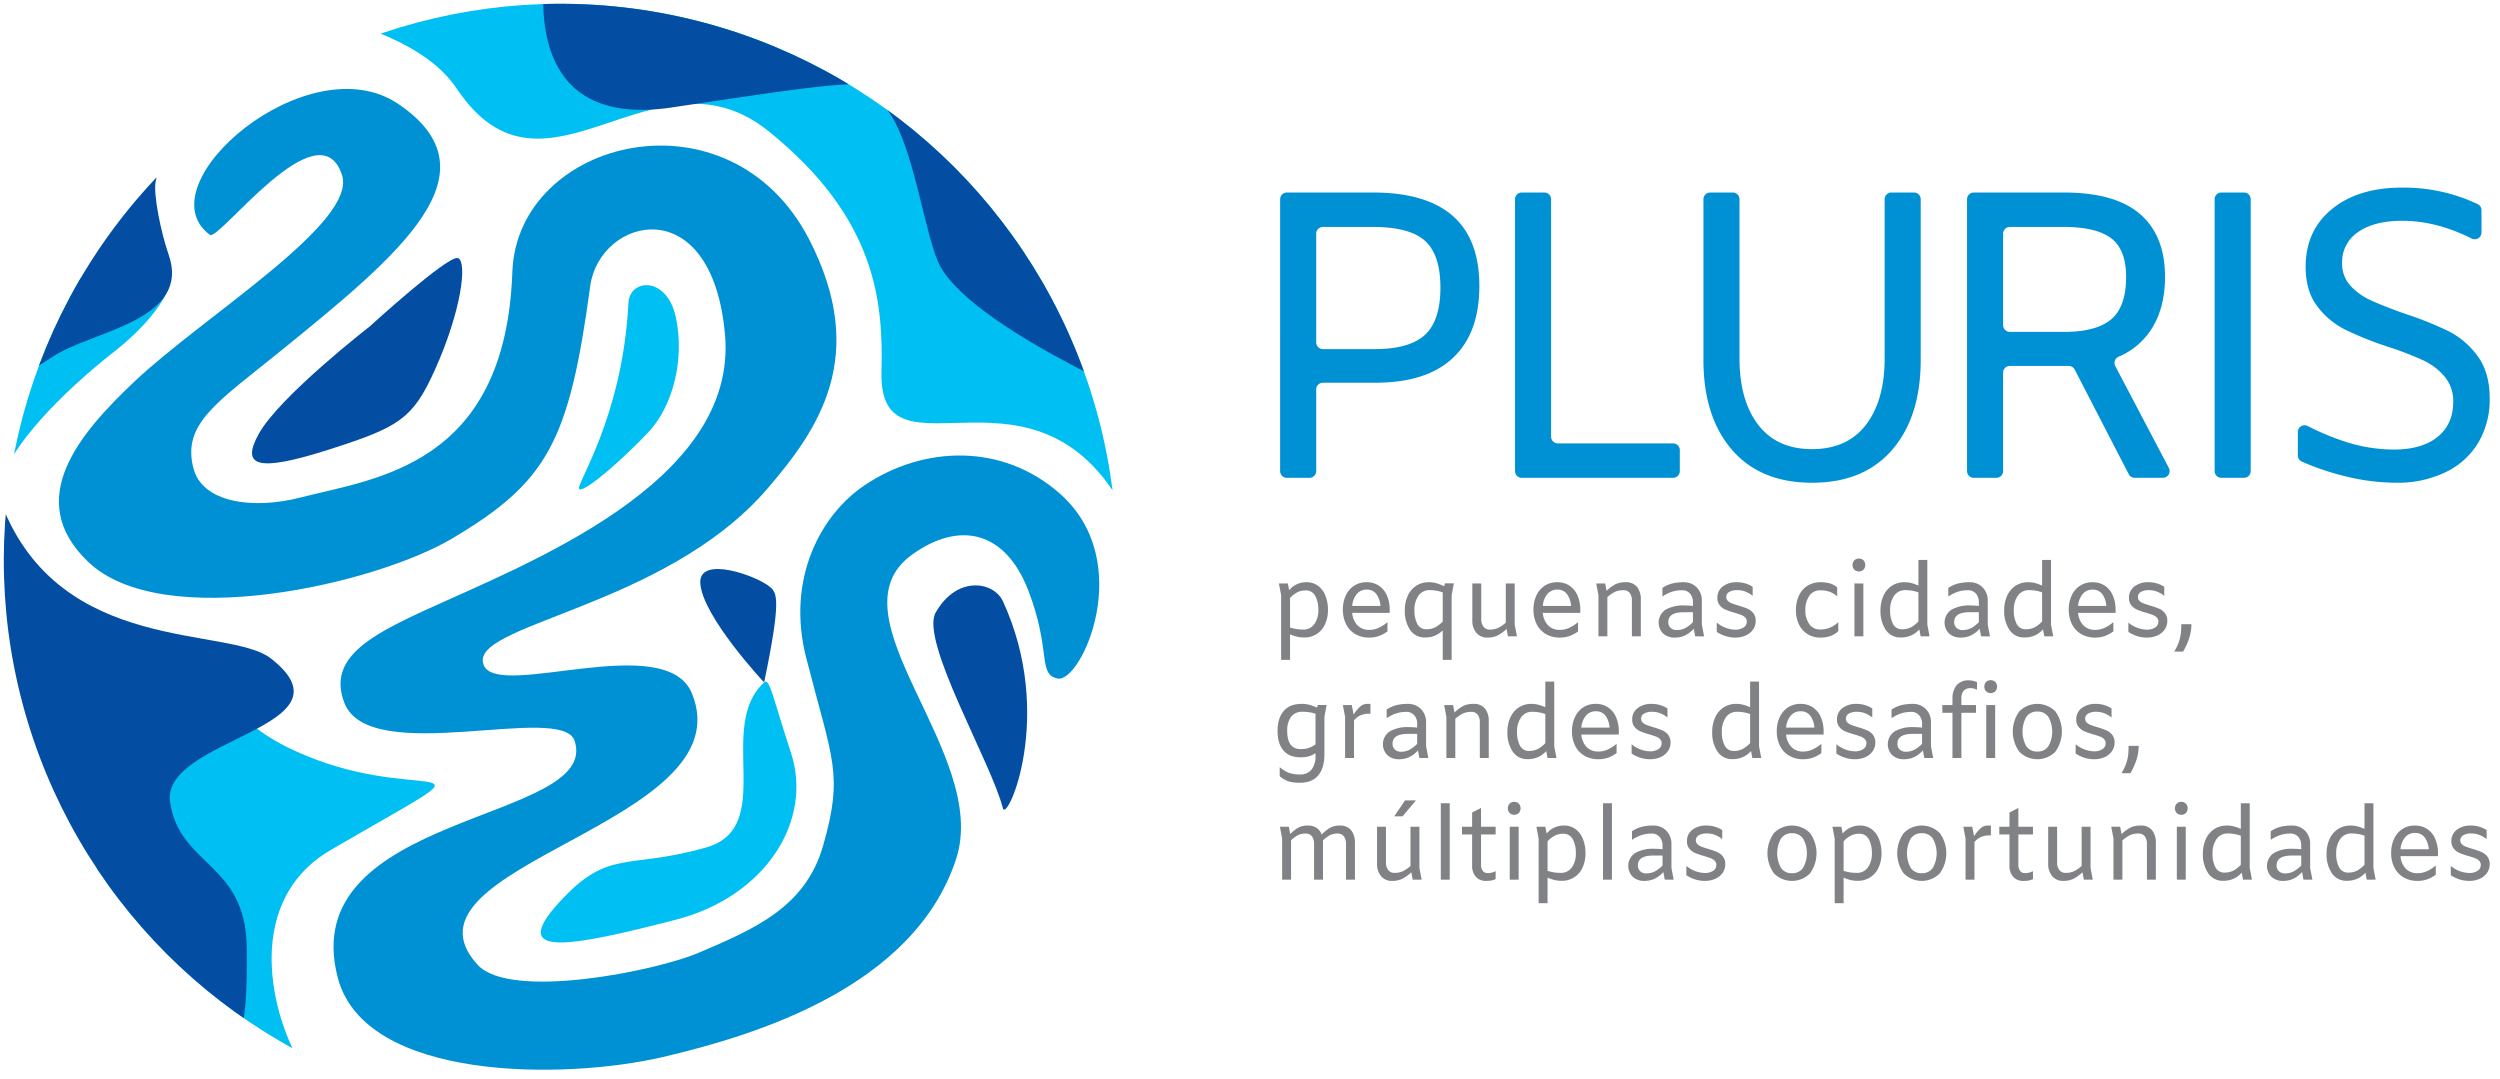 <svg id="Camada_1" data-name="Camada 1" xmlns="http://www.w3.org/2000/svg" xmlns:xlink="http://www.w3.org/1999/xlink" width="1012.691" height="437" viewBox="0 0 1012.691 437"><defs><style>.cls-1{fill:none;}.cls-2{fill:#0091d5;}.cls-3{fill:#808285;}.cls-4{clip-path:url(#clip-path);}.cls-5{fill:#00c0f3;}.cls-6{fill:#034ea2;}</style><clipPath id="clip-path"><circle class="cls-1" cx="227" cy="227" r="225.457" transform="translate(-55.961 75.372) rotate(-16.815)"/></clipPath></defs><title>LOGO</title><path class="cls-2" d="M518.551,80.707a2.727,2.727,0,0,1,2.727-2.727h34.802q43.173,0,43.174,37.861,0,19.098-10.71,29.143Q577.832,155.033,557.242,155.03H535.891a2.727,2.727,0,0,0-2.727,2.727v33.071a2.727,2.727,0,0,1-2.727,2.727h-9.16a2.727,2.727,0,0,1-2.727-2.727Zm38.193,60.707q14.279,0,20.508-5.812t6.227-19.096q0-13.284-6.227-18.931-6.227-5.643-21.172-5.645H535.891a2.727,2.727,0,0,0-2.727,2.727v44.031a2.727,2.727,0,0,0,2.727,2.727Z"/><path class="cls-2" d="M616.425,77.98h9.16a2.727,2.727,0,0,1,2.727,2.727V176.88a2.727,2.727,0,0,0,2.727,2.727h46.688a2.727,2.727,0,0,1,2.727,2.727v8.495a2.727,2.727,0,0,1-2.727,2.727H616.425a2.727,2.727,0,0,1-2.727-2.727V80.707A2.727,2.727,0,0,1,616.425,77.98Z"/><path class="cls-2" d="M701.566,182.18q-11.543-13.364-11.541-36.449V80.707a2.727,2.727,0,0,1,2.727-2.727h9.16a2.727,2.727,0,0,1,2.727,2.727v64.526q0,16.938,7.555,26.819t21.836,9.88q14.279,0,21.836-9.88,7.554-9.877,7.555-26.819V80.707a2.727,2.727,0,0,1,2.727-2.727h9.16a2.727,2.727,0,0,1,2.727,2.727v65.024q0,23.084-11.541,36.449Q754.95,195.548,734.03,195.547,713.107,195.547,701.566,182.18Z"/><path class="cls-2" d="M862.293,192.08l-21.889-42.382a2.727,2.727,0,0,0-2.422-1.475H814.139a2.727,2.727,0,0,0-2.727,2.727v39.88a2.727,2.727,0,0,1-2.727,2.727h-9.16a2.727,2.727,0,0,1-2.727-2.727V80.707a2.727,2.727,0,0,1,2.727-2.727h36.462q20.757,0,30.887,8.718,10.127,8.718,10.13,25.49,0,12.454-5.48,21.089a29.106,29.106,0,0,1-13.317,11.205,2.74,2.74,0,0,0-1.369,3.785l21.718,41.292a2.727,2.727,0,0,1-2.413,3.996h-11.427A2.727,2.727,0,0,1,862.293,192.08Zm-7.126-62.704q6.06-5.064,6.062-17.187,0-11.123-6.062-15.692-6.063-4.565-19.18-4.566H814.139a2.727,2.727,0,0,0-2.727,2.727v37.056a2.727,2.727,0,0,0,2.727,2.727h22.015Q849.106,134.439,855.167,129.375Z"/><path class="cls-2" d="M899.821,77.98h9.16a2.727,2.727,0,0,1,2.727,2.727V190.828a2.727,2.727,0,0,1-2.727,2.727h-9.16a2.727,2.727,0,0,1-2.727-2.727V80.707A2.727,2.727,0,0,1,899.821,77.98Z"/><path class="cls-2" d="M950.564,193.057a104.518,104.518,0,0,1-18.155-6.079,2.723,2.723,0,0,1-1.606-2.494v-9.502a2.727,2.727,0,0,1,3.969-2.42,101.069,101.069,0,0,0,16.373,6.713,63.94,63.94,0,0,0,18.516,2.824q11.457,0,17.768-5.148,6.308-5.145,6.31-14.115A15.463,15.463,0,0,0,990.251,152.54a25.37,25.37,0,0,0-8.801-6.642,136.958,136.958,0,0,0-14.28-5.48,135.513,135.513,0,0,1-17.352-6.974,32.117,32.117,0,0,1-11.209-9.465q-4.651-6.143-4.65-15.942,0-14.611,10.627-23.331,10.625-8.718,28.561-8.718a69.612,69.612,0,0,1,30.524,6.717,2.721,2.721,0,0,1,1.525,2.456V94.197a2.731,2.731,0,0,1-3.975,2.422q-14.357-7.179-28.074-7.18-11.457,0-17.933,4.566a14.523,14.523,0,0,0-6.477,12.537,13.059,13.059,0,0,0,3.321,9.133,25.186,25.186,0,0,0,8.137,5.894q4.813,2.243,13.616,5.397a140.27,140.27,0,0,1,17.934,7.141,32.995,32.995,0,0,1,11.873,10.13q4.896,6.644,4.898,17.104a34.253,34.253,0,0,1-4.65,18.016,31.028,31.028,0,0,1-13.284,11.956,44.703,44.703,0,0,1-19.927,4.235A86.706,86.706,0,0,1,950.564,193.057Z"/><path class="cls-3" d="M533.944,237.324a9.062,9.062,0,0,1,2.978,4.025,15.555,15.555,0,0,1,1.006,5.749,13.469,13.469,0,0,1-1.171,5.729,9.009,9.009,0,0,1-8.563,5.401,11.662,11.662,0,0,1-2.833-.328,19.748,19.748,0,0,1-2.792-.945v10.349h-3.614V241.101l-.904-4.764h3.614l.534,2.752a8.834,8.834,0,0,1,6.981-3.244A7.711,7.711,0,0,1,533.944,237.324Zm-1.54,15.483a9.428,9.428,0,0,0,1.623-5.709,11.529,11.529,0,0,0-1.253-5.708,4.191,4.191,0,0,0-3.922-2.218,7.228,7.228,0,0,0-3.388.78,10.685,10.685,0,0,0-2.895,2.299v11.951a17.81,17.81,0,0,0,5.256.822A5.342,5.342,0,0,0,532.404,252.806Z"/><path class="cls-3" d="M562.937,248.248H547.742a8.271,8.271,0,0,0,2.115,5.03,6.412,6.412,0,0,0,4.867,1.869,8.908,8.908,0,0,0,3.593-.76,15.321,15.321,0,0,0,3.552-2.238h.165v3.614a13.401,13.401,0,0,1-3.573,1.91,11.765,11.765,0,0,1-3.779.596,10.996,10.996,0,0,1-5.709-1.437,9.544,9.544,0,0,1-3.716-4.005,12.909,12.909,0,0,1-1.294-5.892,13.371,13.371,0,0,1,1.171-5.688,9.329,9.329,0,0,1,3.347-3.963,9.024,9.024,0,0,1,5.092-1.437,8.72,8.72,0,0,1,5.072,1.458,9.053,9.053,0,0,1,3.203,4.004,14.503,14.503,0,0,1,1.088,5.749Zm-13.387-7.556a8.632,8.632,0,0,0-1.807,4.764H559.2a9.245,9.245,0,0,0-1.664-4.805,4.637,4.637,0,0,0-3.922-1.807A4.991,4.991,0,0,0,549.549,240.691Z"/><path class="cls-3" d="M588.932,236.297l-.904,4.764v26.242h-3.614v-11.95a9.652,9.652,0,0,1-7.105,2.875,6.994,6.994,0,0,1-6.119-3.08,13.531,13.531,0,0,1-2.135-7.884,14.097,14.097,0,0,1,1.171-5.873,9.477,9.477,0,0,1,3.368-4.066,9.145,9.145,0,0,1,5.235-1.478,10.934,10.934,0,0,1,3.06.411,19.604,19.604,0,0,1,3.1,1.231l.33-1.19ZM581.396,254.1a11.571,11.571,0,0,0,3.019-2.362V239.952a15.959,15.959,0,0,0-5.216-.904,5.33,5.33,0,0,0-4.62,2.28,9.855,9.855,0,0,0-1.623,5.852,11.611,11.611,0,0,0,1.171,5.565,3.966,3.966,0,0,0,3.758,2.156A7.492,7.492,0,0,0,581.396,254.1Z"/><path class="cls-3" d="M610.862,257.775l-.576-2.998a15.531,15.531,0,0,1-3.634,2.628,9.128,9.128,0,0,1-4.086.863,5.601,5.601,0,0,1-4.537-1.93,7.71,7.71,0,0,1-1.623-5.133V236.337H600.02v14.374a5.01,5.01,0,0,0,.904,3.142,3.073,3.073,0,0,0,2.587,1.171,7.746,7.746,0,0,0,3.387-.699,13.852,13.852,0,0,0,3.06-2.094V236.337h3.614v16.674l.904,4.764Z"/><path class="cls-3" d="M640.142,248.248H624.948a8.271,8.271,0,0,0,2.115,5.03,6.412,6.412,0,0,0,4.867,1.869,8.908,8.908,0,0,0,3.593-.76,15.321,15.321,0,0,0,3.552-2.238h.165v3.614a13.401,13.401,0,0,1-3.573,1.91,11.765,11.765,0,0,1-3.779.596,10.996,10.996,0,0,1-5.709-1.437,9.544,9.544,0,0,1-3.716-4.005,12.909,12.909,0,0,1-1.294-5.892,13.371,13.371,0,0,1,1.171-5.688,9.329,9.329,0,0,1,3.347-3.963,9.024,9.024,0,0,1,5.092-1.437,8.72,8.72,0,0,1,5.072,1.458,9.053,9.053,0,0,1,3.203,4.004,14.503,14.503,0,0,1,1.088,5.749Zm-13.387-7.556a8.632,8.632,0,0,0-1.807,4.764h11.458a9.245,9.245,0,0,0-1.664-4.805,4.637,4.637,0,0,0-3.922-1.807A4.991,4.991,0,0,0,626.755,240.691Z"/><path class="cls-3" d="M663.098,237.714a7.87,7.87,0,0,1,1.561,5.195v14.866h-3.614V243.401a5.15,5.15,0,0,0-.863-3.182,3.096,3.096,0,0,0-2.628-1.129,7.83,7.83,0,0,0-3.388.657,13.96,13.96,0,0,0-3.059,2.135v15.893h-3.614v-16.674l-.904-4.764h3.614l.576,2.998a15.026,15.026,0,0,1,3.593-2.669,9.279,9.279,0,0,1,4.128-.822A5.653,5.653,0,0,1,663.098,237.714Z"/><path class="cls-3" d="M686.67,257.775l-.575-3.08a11.381,11.381,0,0,1-3.471,2.67,9.553,9.553,0,0,1-4.209.904,6.697,6.697,0,0,1-4.723-1.664,6.266,6.266,0,0,1,1.068-9.671,14.477,14.477,0,0,1,7.392-1.684,35.212,35.212,0,0,1,3.614.206v-1.478a5.086,5.086,0,0,0-1.212-3.553,4.049,4.049,0,0,0-3.141-1.334,13.26,13.26,0,0,0-4.169.616,16.015,16.015,0,0,0-3.839,1.93v-3.49a13.015,13.015,0,0,1,3.942-1.787,18.708,18.708,0,0,1,4.599-.513,7.216,7.216,0,0,1,5.36,2.094,7.537,7.537,0,0,1,2.074,5.544v9.528l.904,4.764Zm-3.983-3.368a12.464,12.464,0,0,0,3.08-2.381v-4.025H681.989q-6.201,0-6.201,3.983a3.074,3.074,0,0,0,.945,2.361,3.4,3.4,0,0,0,2.423.883A7.457,7.457,0,0,0,682.687,254.407Z"/><path class="cls-3" d="M699.012,257.672a14.146,14.146,0,0,1-3.593-1.704V252.19a12.137,12.137,0,0,0,7.391,2.875,6.086,6.086,0,0,0,3.45-.882,2.718,2.718,0,0,0,1.314-2.362,2.321,2.321,0,0,0-.636-1.683,4.397,4.397,0,0,0-1.581-1.026q-.945-.371-2.71-.904a31.735,31.735,0,0,1-3.593-1.212,6.255,6.255,0,0,1-2.403-1.766,4.588,4.588,0,0,1-.985-3.059,5.572,5.572,0,0,1,2.176-4.6,8.918,8.918,0,0,1,5.708-1.724,11.597,11.597,0,0,1,6.407,1.848v3.655a11.462,11.462,0,0,0-3.101-1.766,9.302,9.302,0,0,0-3.141-.534,6.116,6.116,0,0,0-3.244.739,2.3,2.3,0,0,0-1.191,2.053,2.076,2.076,0,0,0,.636,1.561,4.723,4.723,0,0,0,1.581.986q.945.369,2.711.903a34.383,34.383,0,0,1,3.614,1.253,6.141,6.141,0,0,1,2.381,1.807,4.82,4.82,0,0,1,.985,3.141,6.014,6.014,0,0,1-1.068,3.512,7.077,7.077,0,0,1-2.957,2.402,10.179,10.179,0,0,1-4.271.863A12.971,12.971,0,0,1,699.012,257.672Z"/><path class="cls-3" d="M732.133,256.831a9.26,9.26,0,0,1-3.45-3.964,13.265,13.265,0,0,1-1.191-5.729,13.645,13.645,0,0,1,1.191-5.811,9.356,9.356,0,0,1,3.45-4.025,9.556,9.556,0,0,1,5.297-1.458,13.829,13.829,0,0,1,3.737.452,8.295,8.295,0,0,1,3.039,1.642v3.491h-.165a9.591,9.591,0,0,0-3.059-1.767,11.224,11.224,0,0,0-3.594-.533,5.162,5.162,0,0,0-4.496,2.259,9.868,9.868,0,0,0-1.581,5.79,9.357,9.357,0,0,0,1.581,5.606,5.169,5.169,0,0,0,4.456,2.197,10.154,10.154,0,0,0,3.819-.678,11.345,11.345,0,0,0,3.327-2.156h.165V255.64a8.961,8.961,0,0,1-3.266,2.032,12.386,12.386,0,0,1-4.004.596A9.585,9.585,0,0,1,732.133,256.831Z"/><path class="cls-3" d="M751.126,230.753a2.843,2.843,0,0,1,0-3.779,2.732,2.732,0,0,1,3.737,0,2.843,2.843,0,0,1,0,3.779,2.732,2.732,0,0,1-3.737,0Zm3.676,5.584v21.438h-3.614V236.337Z"/><path class="cls-3" d="M778.005,257.775l-.533-2.833a9.836,9.836,0,0,1-3.327,2.464,10.11,10.11,0,0,1-4.148.822,6.994,6.994,0,0,1-6.119-3.08,13.531,13.531,0,0,1-2.135-7.884,14.097,14.097,0,0,1,1.171-5.873,9.482,9.482,0,0,1,3.367-4.066,9.151,9.151,0,0,1,5.236-1.478,10.884,10.884,0,0,1,2.793.349A18.859,18.859,0,0,1,777.102,237.2V226.81h3.614v26.202l.904,4.764ZM774.083,254.1a11.571,11.571,0,0,0,3.019-2.362V239.952a15.964,15.964,0,0,0-5.216-.904,5.33,5.33,0,0,0-4.62,2.28,9.855,9.855,0,0,0-1.623,5.852,11.611,11.611,0,0,0,1.171,5.565,3.965,3.965,0,0,0,3.758,2.156A7.492,7.492,0,0,0,774.083,254.1Z"/><path class="cls-3" d="M802.481,257.775l-.575-3.08a11.381,11.381,0,0,1-3.471,2.67,9.553,9.553,0,0,1-4.209.904,6.697,6.697,0,0,1-4.723-1.664,6.266,6.266,0,0,1,1.068-9.671,14.477,14.477,0,0,1,7.392-1.684,35.212,35.212,0,0,1,3.614.206v-1.478a5.086,5.086,0,0,0-1.212-3.553,4.049,4.049,0,0,0-3.141-1.334,13.26,13.26,0,0,0-4.169.616,16.015,16.015,0,0,0-3.839,1.93v-3.49a13.015,13.015,0,0,1,3.942-1.787,18.708,18.708,0,0,1,4.599-.513,7.216,7.216,0,0,1,5.36,2.094,7.537,7.537,0,0,1,2.074,5.544v9.528l.904,4.764Zm-3.983-3.368a12.464,12.464,0,0,0,3.08-2.381v-4.025h-3.779q-6.201,0-6.201,3.983a3.074,3.074,0,0,0,.945,2.361,3.4,3.4,0,0,0,2.423.883A7.457,7.457,0,0,0,798.497,254.407Z"/><path class="cls-3" d="M828.107,257.775l-.533-2.833a9.836,9.836,0,0,1-3.327,2.464,10.11,10.11,0,0,1-4.148.822,6.994,6.994,0,0,1-6.119-3.08,13.531,13.531,0,0,1-2.135-7.884,14.097,14.097,0,0,1,1.171-5.873,9.482,9.482,0,0,1,3.367-4.066,9.151,9.151,0,0,1,5.236-1.478,10.884,10.884,0,0,1,2.793.349,18.859,18.859,0,0,1,2.792,1.006V226.81h3.614v26.202l.904,4.764ZM824.185,254.1a11.571,11.571,0,0,0,3.019-2.362V239.952a15.964,15.964,0,0,0-5.216-.904,5.33,5.33,0,0,0-4.62,2.28,9.855,9.855,0,0,0-1.623,5.852,11.611,11.611,0,0,0,1.171,5.565,3.965,3.965,0,0,0,3.758,2.156A7.492,7.492,0,0,0,824.185,254.1Z"/><path class="cls-3" d="M856.977,248.248H841.783a8.271,8.271,0,0,0,2.115,5.03,6.412,6.412,0,0,0,4.867,1.869,8.908,8.908,0,0,0,3.593-.76,15.321,15.321,0,0,0,3.552-2.238h.165v3.614a13.401,13.401,0,0,1-3.573,1.91,11.765,11.765,0,0,1-3.779.596,10.996,10.996,0,0,1-5.709-1.437,9.544,9.544,0,0,1-3.716-4.005,12.909,12.909,0,0,1-1.294-5.892,13.371,13.371,0,0,1,1.171-5.688,9.329,9.329,0,0,1,3.347-3.963,9.024,9.024,0,0,1,5.092-1.437,8.72,8.72,0,0,1,5.072,1.458,9.053,9.053,0,0,1,3.203,4.004,14.503,14.503,0,0,1,1.088,5.749Zm-13.387-7.556a8.632,8.632,0,0,0-1.807,4.764h11.458a9.245,9.245,0,0,0-1.664-4.805,4.637,4.637,0,0,0-3.922-1.807A4.991,4.991,0,0,0,843.59,240.691Z"/><path class="cls-3" d="M865.745,257.672a14.146,14.146,0,0,1-3.593-1.704V252.19a12.137,12.137,0,0,0,7.391,2.875,6.086,6.086,0,0,0,3.45-.882,2.718,2.718,0,0,0,1.314-2.362,2.321,2.321,0,0,0-.636-1.683,4.397,4.397,0,0,0-1.581-1.026q-.945-.371-2.71-.904a31.735,31.735,0,0,1-3.593-1.212,6.255,6.255,0,0,1-2.403-1.766,4.588,4.588,0,0,1-.985-3.059,5.572,5.572,0,0,1,2.176-4.6,8.918,8.918,0,0,1,5.708-1.724,11.597,11.597,0,0,1,6.407,1.848v3.655a11.462,11.462,0,0,0-3.101-1.766,9.302,9.302,0,0,0-3.141-.534,6.116,6.116,0,0,0-3.244.739,2.3,2.3,0,0,0-1.191,2.053,2.076,2.076,0,0,0,.636,1.561,4.723,4.723,0,0,0,1.581.986q.945.369,2.711.903a34.383,34.383,0,0,1,3.614,1.253,6.141,6.141,0,0,1,2.381,1.807,4.82,4.82,0,0,1,.985,3.141,6.014,6.014,0,0,1-1.068,3.512,7.077,7.077,0,0,1-2.957,2.402,10.179,10.179,0,0,1-4.271.863A12.971,12.971,0,0,1,865.745,257.672Z"/><path class="cls-3" d="M887.696,252.847a18.769,18.769,0,0,1-.739,5.093,28.233,28.233,0,0,1-2.628,5.995H880.714a19.235,19.235,0,0,0,1.972-4.168,17.157,17.157,0,0,0,.759-3.43q.145-1.478.144-3.491Z"/><path class="cls-3" d="M537.393,285.579l-.903,4.764v15.318q0,5.421-2.505,8.419-2.506,2.997-7.434,2.998a15.95,15.95,0,0,1-4.518-.534,10.466,10.466,0,0,1-3.655-2.135v-3.655a12.913,12.913,0,0,0,3.779,2.321,13.091,13.091,0,0,0,4.394.636,5.69,5.69,0,0,0,4.743-1.992,8.742,8.742,0,0,0,1.581-5.565v-1.068a9.713,9.713,0,0,1-2.732,1.294,12.051,12.051,0,0,1-3.265.39q-4.642,0-7.002-2.793-2.362-2.792-2.361-7.843,0-5.216,2.464-8.111t7.31-2.895a11.875,11.875,0,0,1,3.06.349,22.483,22.483,0,0,1,3.141,1.171l.287-1.068Zm-7.31,17.412a11.336,11.336,0,0,0,2.793-1.437V289.151a14.696,14.696,0,0,0-2.485-.636,17.346,17.346,0,0,0-2.689-.185,5.547,5.547,0,0,0-4.743,2.053,9.342,9.342,0,0,0-1.54,5.709q0,7.352,5.503,7.351A10.002,10.002,0,0,0,530.083,302.991Z"/><path class="cls-3" d="M555.133,285.127V289.11h-.616a8.318,8.318,0,0,0-3.47.698,6.726,6.726,0,0,0-2.567,2.013v15.236h-3.615v-16.674l-.903-4.764h3.614l.739,3.82a15.984,15.984,0,0,1,2.854-3.388,4.222,4.222,0,0,1,2.69-.923Z"/><path class="cls-3" d="M574.969,307.057l-.575-3.08a11.381,11.381,0,0,1-3.471,2.67,9.553,9.553,0,0,1-4.209.904,6.697,6.697,0,0,1-4.723-1.664,6.266,6.266,0,0,1,1.068-9.671,14.477,14.477,0,0,1,7.392-1.684,35.212,35.212,0,0,1,3.614.206v-1.478a5.086,5.086,0,0,0-1.212-3.553,4.049,4.049,0,0,0-3.141-1.334,13.26,13.26,0,0,0-4.169.616,16.015,16.015,0,0,0-3.839,1.93v-3.49a13.015,13.015,0,0,1,3.942-1.787,18.708,18.708,0,0,1,4.599-.513,7.216,7.216,0,0,1,5.36,2.094,7.537,7.537,0,0,1,2.074,5.544v9.528l.904,4.764Zm-3.983-3.368a12.464,12.464,0,0,0,3.08-2.381V297.283h-3.779q-6.201,0-6.201,3.983a3.074,3.074,0,0,0,.945,2.361,3.4,3.4,0,0,0,2.423.883A7.457,7.457,0,0,0,570.986,303.689Z"/><path class="cls-3" d="M601.499,286.995a7.87,7.87,0,0,1,1.561,5.195v14.866h-3.614V292.683a5.15,5.15,0,0,0-.863-3.182,3.096,3.096,0,0,0-2.628-1.129,7.83,7.83,0,0,0-3.388.657,13.96,13.96,0,0,0-3.059,2.135v15.893H585.894v-16.674l-.904-4.764h3.614l.576,2.998a15.026,15.026,0,0,1,3.593-2.669,9.279,9.279,0,0,1,4.128-.822A5.653,5.653,0,0,1,601.499,286.995Z"/><path class="cls-3" d="M626.878,307.057l-.533-2.833a9.836,9.836,0,0,1-3.327,2.464,10.11,10.11,0,0,1-4.148.822,6.994,6.994,0,0,1-6.119-3.08,13.531,13.531,0,0,1-2.135-7.884,14.097,14.097,0,0,1,1.171-5.873,9.482,9.482,0,0,1,3.367-4.066,9.151,9.151,0,0,1,5.236-1.478,10.884,10.884,0,0,1,2.793.349,18.859,18.859,0,0,1,2.792,1.006v-10.39h3.614v26.202l.904,4.764Zm-3.922-3.676a11.571,11.571,0,0,0,3.019-2.362V289.234a15.964,15.964,0,0,0-5.216-.904,5.33,5.33,0,0,0-4.62,2.28,9.855,9.855,0,0,0-1.623,5.852,11.611,11.611,0,0,0,1.171,5.565,3.965,3.965,0,0,0,3.758,2.156A7.492,7.492,0,0,0,622.957,303.381Z"/><path class="cls-3" d="M655.748,297.529H640.554a8.271,8.271,0,0,0,2.115,5.03,6.412,6.412,0,0,0,4.867,1.869,8.908,8.908,0,0,0,3.593-.76,15.321,15.321,0,0,0,3.552-2.238h.165v3.614a13.401,13.401,0,0,1-3.573,1.91,11.765,11.765,0,0,1-3.779.596,10.996,10.996,0,0,1-5.709-1.437,9.544,9.544,0,0,1-3.716-4.005,12.909,12.909,0,0,1-1.294-5.892,13.371,13.371,0,0,1,1.171-5.688,9.329,9.329,0,0,1,3.347-3.963,9.024,9.024,0,0,1,5.092-1.437,8.72,8.72,0,0,1,5.072,1.458,9.053,9.053,0,0,1,3.203,4.004,14.503,14.503,0,0,1,1.088,5.749Zm-13.387-7.556a8.632,8.632,0,0,0-1.807,4.764h11.458a9.245,9.245,0,0,0-1.664-4.805,4.637,4.637,0,0,0-3.922-1.807A4.991,4.991,0,0,0,642.361,289.973Z"/><path class="cls-3" d="M664.516,306.954a14.146,14.146,0,0,1-3.593-1.704v-3.779a12.137,12.137,0,0,0,7.391,2.875,6.086,6.086,0,0,0,3.45-.882,2.718,2.718,0,0,0,1.314-2.362,2.321,2.321,0,0,0-.636-1.683,4.397,4.397,0,0,0-1.581-1.026q-.945-.371-2.71-.904a31.735,31.735,0,0,1-3.593-1.212,6.255,6.255,0,0,1-2.403-1.766,4.588,4.588,0,0,1-.985-3.059,5.572,5.572,0,0,1,2.176-4.6,8.918,8.918,0,0,1,5.708-1.724,11.597,11.597,0,0,1,6.407,1.848v3.655a11.462,11.462,0,0,0-3.101-1.766,9.302,9.302,0,0,0-3.141-.534,6.116,6.116,0,0,0-3.244.739,2.3,2.3,0,0,0-1.191,2.053,2.076,2.076,0,0,0,.636,1.561,4.723,4.723,0,0,0,1.581.986q.945.369,2.711.903a34.383,34.383,0,0,1,3.614,1.253,6.141,6.141,0,0,1,2.381,1.807,4.82,4.82,0,0,1,.985,3.141,6.014,6.014,0,0,1-1.068,3.512,7.077,7.077,0,0,1-2.957,2.402,10.179,10.179,0,0,1-4.271.863A12.971,12.971,0,0,1,664.516,306.954Z"/><path class="cls-3" d="M709.834,307.057l-.533-2.833a9.836,9.836,0,0,1-3.327,2.464,10.11,10.11,0,0,1-4.148.822,6.994,6.994,0,0,1-6.119-3.08,13.531,13.531,0,0,1-2.135-7.884,14.097,14.097,0,0,1,1.171-5.873,9.482,9.482,0,0,1,3.367-4.066,9.151,9.151,0,0,1,5.236-1.478,10.884,10.884,0,0,1,2.793.349,18.859,18.859,0,0,1,2.792,1.006v-10.39h3.614v26.202l.904,4.764Zm-3.922-3.676a11.571,11.571,0,0,0,3.019-2.362V289.234a15.964,15.964,0,0,0-5.216-.904,5.33,5.33,0,0,0-4.62,2.28,9.855,9.855,0,0,0-1.623,5.852,11.611,11.611,0,0,0,1.171,5.565,3.965,3.965,0,0,0,3.758,2.156A7.492,7.492,0,0,0,705.912,303.381Z"/><path class="cls-3" d="M738.704,297.529H723.51a8.271,8.271,0,0,0,2.115,5.03,6.412,6.412,0,0,0,4.867,1.869,8.908,8.908,0,0,0,3.593-.76,15.321,15.321,0,0,0,3.552-2.238h.165v3.614a13.401,13.401,0,0,1-3.573,1.91,11.765,11.765,0,0,1-3.779.596,10.996,10.996,0,0,1-5.709-1.437,9.544,9.544,0,0,1-3.716-4.005,12.909,12.909,0,0,1-1.294-5.892,13.371,13.371,0,0,1,1.171-5.688,9.329,9.329,0,0,1,3.347-3.963,9.024,9.024,0,0,1,5.092-1.437,8.72,8.72,0,0,1,5.072,1.458,9.053,9.053,0,0,1,3.203,4.004,14.503,14.503,0,0,1,1.088,5.749Zm-13.387-7.556a8.632,8.632,0,0,0-1.807,4.764h11.458a9.245,9.245,0,0,0-1.664-4.805,4.637,4.637,0,0,0-3.922-1.807A4.991,4.991,0,0,0,725.317,289.973Z"/><path class="cls-3" d="M747.472,306.954a14.146,14.146,0,0,1-3.593-1.704v-3.779a12.137,12.137,0,0,0,7.391,2.875,6.086,6.086,0,0,0,3.45-.882,2.718,2.718,0,0,0,1.314-2.362,2.321,2.321,0,0,0-.636-1.683,4.397,4.397,0,0,0-1.581-1.026q-.945-.371-2.71-.904a31.735,31.735,0,0,1-3.593-1.212A6.255,6.255,0,0,1,745.11,294.51a4.588,4.588,0,0,1-.985-3.059,5.572,5.572,0,0,1,2.176-4.6,8.918,8.918,0,0,1,5.708-1.724,11.597,11.597,0,0,1,6.407,1.848v3.655a11.462,11.462,0,0,0-3.101-1.766,9.302,9.302,0,0,0-3.141-.534,6.116,6.116,0,0,0-3.244.739,2.3,2.3,0,0,0-1.191,2.053,2.076,2.076,0,0,0,.636,1.561,4.723,4.723,0,0,0,1.581.986q.945.369,2.711.903a34.383,34.383,0,0,1,3.614,1.253,6.141,6.141,0,0,1,2.381,1.807,4.82,4.82,0,0,1,.985,3.141,6.014,6.014,0,0,1-1.068,3.512,7.077,7.077,0,0,1-2.957,2.402,10.179,10.179,0,0,1-4.271.863A12.971,12.971,0,0,1,747.472,306.954Z"/><path class="cls-3" d="M779.483,307.057l-.575-3.08a11.381,11.381,0,0,1-3.471,2.67,9.553,9.553,0,0,1-4.209.904,6.697,6.697,0,0,1-4.723-1.664,6.266,6.266,0,0,1,1.068-9.671,14.477,14.477,0,0,1,7.392-1.684,35.212,35.212,0,0,1,3.614.206v-1.478a5.086,5.086,0,0,0-1.212-3.553,4.049,4.049,0,0,0-3.141-1.334,13.26,13.26,0,0,0-4.169.616,16.015,16.015,0,0,0-3.839,1.93v-3.49a13.015,13.015,0,0,1,3.942-1.787,18.708,18.708,0,0,1,4.599-.513,7.216,7.216,0,0,1,5.36,2.094,7.537,7.537,0,0,1,2.074,5.544v9.528l.904,4.764ZM775.5,303.689a12.464,12.464,0,0,0,3.08-2.381V297.283h-3.779q-6.201,0-6.201,3.983a3.074,3.074,0,0,0,.945,2.361,3.4,3.4,0,0,0,2.423.883A7.457,7.457,0,0,0,775.5,303.689Z"/><path class="cls-3" d="M790.9,288.741h-4.107v-3.122H790.9v-2.464a8.439,8.439,0,0,1,1.664-5.565,6.132,6.132,0,0,1,4.989-1.991,7.108,7.108,0,0,1,1.602.164,14.507,14.507,0,0,1,1.683.534v3.121a9.589,9.589,0,0,0-1.355-.513,4.606,4.606,0,0,0-1.191-.144,3.529,3.529,0,0,0-2.875,1.088,4.388,4.388,0,0,0-.904,2.895v2.875h5.914v3.122h-5.914v18.316H790.9Zm13.614-8.706a2.843,2.843,0,0,1,0-3.779,2.732,2.732,0,0,1,3.737,0,2.843,2.843,0,0,1,0,3.779,2.732,2.732,0,0,1-3.737,0Zm3.676,5.584v21.438h-3.614V285.619Z"/><path class="cls-3" d="M817.964,304.49a13.956,13.956,0,0,1,0-16.304,10.264,10.264,0,0,1,14.62,0,13.956,13.956,0,0,1,0,16.304,10.261,10.261,0,0,1-14.62,0Zm11.828-2.28a12.107,12.107,0,0,0,0-11.745,5.119,5.119,0,0,0-4.518-2.218,5.066,5.066,0,0,0-4.497,2.218,12.261,12.261,0,0,0,0,11.745,5.066,5.066,0,0,0,4.497,2.218A5.119,5.119,0,0,0,829.791,302.211Z"/><path class="cls-3" d="M844.391,306.954a14.146,14.146,0,0,1-3.593-1.704v-3.779a12.137,12.137,0,0,0,7.391,2.875,6.086,6.086,0,0,0,3.45-.882,2.718,2.718,0,0,0,1.314-2.362,2.321,2.321,0,0,0-.636-1.683,4.397,4.397,0,0,0-1.581-1.026q-.945-.371-2.71-.904a31.735,31.735,0,0,1-3.593-1.212,6.255,6.255,0,0,1-2.403-1.766,4.588,4.588,0,0,1-.985-3.059,5.572,5.572,0,0,1,2.176-4.6,8.918,8.918,0,0,1,5.708-1.724,11.597,11.597,0,0,1,6.407,1.848v3.655a11.462,11.462,0,0,0-3.101-1.766,9.302,9.302,0,0,0-3.141-.534,6.116,6.116,0,0,0-3.244.739,2.3,2.3,0,0,0-1.191,2.053,2.076,2.076,0,0,0,.636,1.561,4.723,4.723,0,0,0,1.581.986q.945.369,2.711.903a34.383,34.383,0,0,1,3.614,1.253,6.141,6.141,0,0,1,2.381,1.807,4.82,4.82,0,0,1,.985,3.141,6.014,6.014,0,0,1-1.068,3.512,7.077,7.077,0,0,1-2.957,2.402,10.179,10.179,0,0,1-4.271.863A12.971,12.971,0,0,1,844.391,306.954Z"/><path class="cls-3" d="M866.341,302.128a18.769,18.769,0,0,1-.739,5.093,28.233,28.233,0,0,1-2.628,5.995H859.36a19.235,19.235,0,0,0,1.972-4.168,17.157,17.157,0,0,0,.759-3.43q.145-1.478.144-3.491Z"/><path class="cls-3" d="M547.29,336.277a7.87,7.87,0,0,1,1.561,5.195v14.866h-3.614V341.964a5.143,5.143,0,0,0-.863-3.182,3.095,3.095,0,0,0-2.627-1.129,6.398,6.398,0,0,0-3.039.657,14.435,14.435,0,0,0-2.833,2.135,9.595,9.595,0,0,1,.04,1.028v14.866h-3.614V341.964a5.15,5.15,0,0,0-.862-3.182,3.097,3.097,0,0,0-2.628-1.129,6.575,6.575,0,0,0-3.039.636,12.879,12.879,0,0,0-2.792,2.115v15.935h-3.614v-16.674l-.904-4.764h3.614l.576,2.957a14.946,14.946,0,0,1,3.346-2.648,7.91,7.91,0,0,1,3.758-.801,6.275,6.275,0,0,1,3.553.944,5.424,5.424,0,0,1,2.074,2.711,16.692,16.692,0,0,1,3.49-2.813,7.806,7.806,0,0,1,3.82-.842A5.652,5.652,0,0,1,547.29,336.277Z"/><path class="cls-3" d="M572.259,356.338l-.576-2.998a15.531,15.531,0,0,1-3.634,2.628,9.128,9.128,0,0,1-4.086.863,5.601,5.601,0,0,1-4.537-1.93,7.71,7.71,0,0,1-1.623-5.133V334.901h3.614v14.374a5.01,5.01,0,0,0,.904,3.142,3.073,3.073,0,0,0,2.587,1.171,7.746,7.746,0,0,0,3.387-.699,13.852,13.852,0,0,0,3.06-2.094V334.901h3.614v16.674l.904,4.764Zm-3.122-32.114h4.435l-5.421,6.447h-3.368Z"/><path class="cls-3" d="M583.634,325.373h3.614v30.965H583.634Z"/><path class="cls-3" d="M599.938,334.901h5.914v3.122h-5.914v12.279a4.046,4.046,0,0,0,.677,2.444,2.315,2.315,0,0,0,1.992.923,6.56,6.56,0,0,0,1.621-.184,10.046,10.046,0,0,0,1.623-.596v3.204a6.863,6.863,0,0,1-1.807.595,13.033,13.033,0,0,1-2.094.144,5.241,5.241,0,0,1-4.128-1.684,6.481,6.481,0,0,1-1.499-4.477V338.022h-4.107v-3.122h4.107v-5.749l3.614-1.889Z"/><path class="cls-3" d="M611.498,329.316a2.843,2.843,0,0,1,0-3.779,2.732,2.732,0,0,1,3.737,0,2.843,2.843,0,0,1,0,3.779,2.732,2.732,0,0,1-3.737,0Zm3.676,5.584v21.438H611.56V334.901Z"/><path class="cls-3" d="M638.255,335.887a9.062,9.062,0,0,1,2.978,4.025,15.555,15.555,0,0,1,1.006,5.749,13.469,13.469,0,0,1-1.171,5.729,9.009,9.009,0,0,1-8.563,5.401,11.662,11.662,0,0,1-2.833-.328,19.748,19.748,0,0,1-2.792-.945V365.866h-3.614V339.664l-.904-4.764h3.614l.534,2.752a8.834,8.834,0,0,1,6.981-3.244A7.711,7.711,0,0,1,638.255,335.887Zm-1.54,15.483a9.428,9.428,0,0,0,1.623-5.709,11.529,11.529,0,0,0-1.253-5.708,4.191,4.191,0,0,0-3.922-2.218,7.228,7.228,0,0,0-3.388.78,10.685,10.685,0,0,0-2.895,2.299v11.951a17.81,17.81,0,0,0,5.256.822A5.342,5.342,0,0,0,636.715,351.37Z"/><path class="cls-3" d="M649.342,325.373h3.614v30.965h-3.614Z"/><path class="cls-3" d="M674.353,356.338l-.575-3.08a11.381,11.381,0,0,1-3.471,2.67,9.553,9.553,0,0,1-4.209.904,6.697,6.697,0,0,1-4.723-1.664,6.266,6.266,0,0,1,1.068-9.671,14.477,14.477,0,0,1,7.392-1.684,35.212,35.212,0,0,1,3.614.206V342.54a5.086,5.086,0,0,0-1.212-3.553,4.049,4.049,0,0,0-3.141-1.334,13.26,13.26,0,0,0-4.169.616,16.015,16.015,0,0,0-3.839,1.93v-3.49a13.015,13.015,0,0,1,3.942-1.787,18.708,18.708,0,0,1,4.599-.513,7.216,7.216,0,0,1,5.36,2.094,7.537,7.537,0,0,1,2.074,5.544v9.528l.904,4.764Zm-3.983-3.368a12.464,12.464,0,0,0,3.08-2.381v-4.025h-3.779q-6.201,0-6.201,3.983a3.074,3.074,0,0,0,.945,2.361,3.4,3.4,0,0,0,2.423.883A7.457,7.457,0,0,0,670.369,352.971Z"/><path class="cls-3" d="M686.694,356.235a14.146,14.146,0,0,1-3.593-1.704v-3.779a12.137,12.137,0,0,0,7.391,2.875,6.086,6.086,0,0,0,3.45-.882,2.718,2.718,0,0,0,1.314-2.362A2.321,2.321,0,0,0,694.62,348.7a4.397,4.397,0,0,0-1.581-1.026q-.945-.371-2.71-.904a31.735,31.735,0,0,1-3.593-1.212,6.255,6.255,0,0,1-2.403-1.766,4.588,4.588,0,0,1-.985-3.059,5.572,5.572,0,0,1,2.176-4.6,8.918,8.918,0,0,1,5.708-1.724,11.597,11.597,0,0,1,6.407,1.848v3.655a11.462,11.462,0,0,0-3.101-1.766,9.302,9.302,0,0,0-3.141-.534,6.116,6.116,0,0,0-3.244.739,2.3,2.3,0,0,0-1.191,2.053,2.076,2.076,0,0,0,.636,1.561,4.723,4.723,0,0,0,1.581.986q.945.369,2.711.903a34.383,34.383,0,0,1,3.614,1.253,6.141,6.141,0,0,1,2.381,1.807,4.82,4.82,0,0,1,.985,3.141,6.014,6.014,0,0,1-1.068,3.512,7.077,7.077,0,0,1-2.957,2.402,10.179,10.179,0,0,1-4.271.863A12.971,12.971,0,0,1,686.694,356.235Z"/><path class="cls-3" d="M718.583,353.772a13.956,13.956,0,0,1,0-16.304,10.264,10.264,0,0,1,14.62,0,13.956,13.956,0,0,1,0,16.304,10.261,10.261,0,0,1-14.62,0Zm11.828-2.28a12.107,12.107,0,0,0,0-11.745,5.119,5.119,0,0,0-4.518-2.218,5.066,5.066,0,0,0-4.497,2.218,12.261,12.261,0,0,0,0,11.745,5.066,5.066,0,0,0,4.497,2.218A5.119,5.119,0,0,0,730.411,351.492Z"/><path class="cls-3" d="M758.172,335.887a9.062,9.062,0,0,1,2.978,4.025,15.555,15.555,0,0,1,1.006,5.749,13.469,13.469,0,0,1-1.171,5.729,9.009,9.009,0,0,1-8.563,5.401,11.662,11.662,0,0,1-2.833-.328,19.748,19.748,0,0,1-2.792-.945V365.866h-3.614V339.664l-.904-4.764h3.614l.534,2.752a8.834,8.834,0,0,1,6.981-3.244A7.711,7.711,0,0,1,758.172,335.887Zm-1.54,15.483a9.428,9.428,0,0,0,1.623-5.709,11.529,11.529,0,0,0-1.253-5.708,4.191,4.191,0,0,0-3.922-2.218,7.228,7.228,0,0,0-3.388.78,10.685,10.685,0,0,0-2.895,2.299v11.951a17.81,17.81,0,0,0,5.256.822A5.342,5.342,0,0,0,756.632,351.37Z"/><path class="cls-3" d="M771.149,353.772a13.956,13.956,0,0,1,0-16.304,10.264,10.264,0,0,1,14.62,0,13.956,13.956,0,0,1,0,16.304,10.261,10.261,0,0,1-14.62,0Zm11.828-2.28a12.107,12.107,0,0,0,0-11.745,5.119,5.119,0,0,0-4.518-2.218,5.066,5.066,0,0,0-4.497,2.218,12.261,12.261,0,0,0,0,11.745,5.066,5.066,0,0,0,4.497,2.218A5.119,5.119,0,0,0,782.977,351.492Z"/><path class="cls-3" d="M806.466,334.408v3.983h-.616a8.318,8.318,0,0,0-3.47.698,6.726,6.726,0,0,0-2.567,2.013v15.236H796.2v-16.674l-.903-4.764H798.91l.739,3.82a15.984,15.984,0,0,1,2.854-3.388,4.222,4.222,0,0,1,2.69-.923Z"/><path class="cls-3" d="M817.596,334.901H823.51v3.122h-5.914v12.279a4.046,4.046,0,0,0,.677,2.444,2.315,2.315,0,0,0,1.992.923,6.56,6.56,0,0,0,1.621-.184,10.046,10.046,0,0,0,1.623-.596v3.204a6.863,6.863,0,0,1-1.807.595,13.033,13.033,0,0,1-2.094.144,5.241,5.241,0,0,1-4.128-1.684,6.481,6.481,0,0,1-1.499-4.477V338.022h-4.107v-3.122h4.107v-5.749l3.614-1.889Z"/><path class="cls-3" d="M844.126,356.338l-.576-2.998a15.531,15.531,0,0,1-3.634,2.628,9.128,9.128,0,0,1-4.086.863,5.601,5.601,0,0,1-4.537-1.93,7.71,7.71,0,0,1-1.623-5.133V334.901h3.614v14.374a5.01,5.01,0,0,0,.904,3.142,3.073,3.073,0,0,0,2.587,1.171,7.746,7.746,0,0,0,3.387-.699,13.852,13.852,0,0,0,3.06-2.094V334.901h3.614v16.674l.904,4.764Z"/><path class="cls-3" d="M871.723,336.277a7.87,7.87,0,0,1,1.561,5.195v14.866H869.67V341.964a5.15,5.15,0,0,0-.863-3.182,3.096,3.096,0,0,0-2.628-1.129,7.83,7.83,0,0,0-3.388.657,13.96,13.96,0,0,0-3.059,2.135v15.893h-3.614v-16.674l-.904-4.764h3.614l.576,2.998a15.026,15.026,0,0,1,3.593-2.669,9.279,9.279,0,0,1,4.128-.822A5.653,5.653,0,0,1,871.723,336.277Z"/><path class="cls-3" d="M881.722,329.316a2.843,2.843,0,0,1,0-3.779,2.732,2.732,0,0,1,3.737,0,2.843,2.843,0,0,1,0,3.779,2.732,2.732,0,0,1-3.737,0Zm3.676,5.584v21.438h-3.614V334.901Z"/><path class="cls-3" d="M908.601,356.338l-.533-2.833a9.836,9.836,0,0,1-3.327,2.464,10.11,10.11,0,0,1-4.148.822,6.994,6.994,0,0,1-6.119-3.08,13.531,13.531,0,0,1-2.135-7.884,14.097,14.097,0,0,1,1.171-5.873,9.482,9.482,0,0,1,3.367-4.066,9.151,9.151,0,0,1,5.236-1.478,10.884,10.884,0,0,1,2.793.349,18.859,18.859,0,0,1,2.792,1.006v-10.39h3.614v26.202l.904,4.764Zm-3.922-3.676a11.571,11.571,0,0,0,3.019-2.362V338.515a15.964,15.964,0,0,0-5.216-.904,5.33,5.33,0,0,0-4.62,2.28,9.855,9.855,0,0,0-1.623,5.852,11.611,11.611,0,0,0,1.171,5.565,3.965,3.965,0,0,0,3.758,2.156A7.492,7.492,0,0,0,904.68,352.663Z"/><path class="cls-3" d="M933.077,356.338l-.575-3.08a11.381,11.381,0,0,1-3.471,2.67,9.553,9.553,0,0,1-4.209.904,6.697,6.697,0,0,1-4.723-1.664,6.266,6.266,0,0,1,1.068-9.671,14.477,14.477,0,0,1,7.392-1.684,35.212,35.212,0,0,1,3.614.206V342.54a5.086,5.086,0,0,0-1.212-3.553,4.049,4.049,0,0,0-3.141-1.334,13.26,13.26,0,0,0-4.169.616,16.015,16.015,0,0,0-3.839,1.93v-3.49a13.015,13.015,0,0,1,3.942-1.787,18.708,18.708,0,0,1,4.599-.513,7.216,7.216,0,0,1,5.36,2.094,7.537,7.537,0,0,1,2.074,5.544v9.528l.904,4.764Zm-3.983-3.368a12.464,12.464,0,0,0,3.08-2.381v-4.025h-3.779q-6.201,0-6.201,3.983a3.074,3.074,0,0,0,.945,2.361,3.4,3.4,0,0,0,2.423.883A7.457,7.457,0,0,0,929.094,352.971Z"/><path class="cls-3" d="M958.703,356.338l-.533-2.833a9.836,9.836,0,0,1-3.327,2.464,10.11,10.11,0,0,1-4.148.822,6.994,6.994,0,0,1-6.119-3.08,13.531,13.531,0,0,1-2.135-7.884,14.097,14.097,0,0,1,1.171-5.873,9.482,9.482,0,0,1,3.367-4.066,9.151,9.151,0,0,1,5.236-1.478,10.884,10.884,0,0,1,2.793.349,18.859,18.859,0,0,1,2.792,1.006v-10.39h3.614v26.202l.904,4.764Zm-3.922-3.676a11.571,11.571,0,0,0,3.019-2.362V338.515a15.964,15.964,0,0,0-5.216-.904,5.33,5.33,0,0,0-4.62,2.28,9.855,9.855,0,0,0-1.623,5.852,11.611,11.611,0,0,0,1.171,5.565,3.965,3.965,0,0,0,3.758,2.156A7.492,7.492,0,0,0,954.782,352.663Z"/><path class="cls-3" d="M987.573,346.811H972.379a8.271,8.271,0,0,0,2.115,5.03,6.412,6.412,0,0,0,4.867,1.869,8.908,8.908,0,0,0,3.593-.76,15.321,15.321,0,0,0,3.552-2.238h.165v3.614a13.401,13.401,0,0,1-3.573,1.91,11.765,11.765,0,0,1-3.779.596,10.996,10.996,0,0,1-5.709-1.437,9.544,9.544,0,0,1-3.716-4.005,12.909,12.909,0,0,1-1.294-5.892,13.371,13.371,0,0,1,1.171-5.688,9.329,9.329,0,0,1,3.347-3.963,9.024,9.024,0,0,1,5.092-1.437,8.72,8.72,0,0,1,5.072,1.458,9.053,9.053,0,0,1,3.203,4.004,14.503,14.503,0,0,1,1.088,5.749Zm-13.387-7.556a8.632,8.632,0,0,0-1.807,4.764h11.458a9.245,9.245,0,0,0-1.664-4.805,4.637,4.637,0,0,0-3.922-1.807A4.991,4.991,0,0,0,974.186,339.255Z"/><path class="cls-3" d="M996.341,356.235a14.146,14.146,0,0,1-3.593-1.704v-3.779a12.137,12.137,0,0,0,7.391,2.875,6.086,6.086,0,0,0,3.45-.882,2.718,2.718,0,0,0,1.314-2.362,2.321,2.321,0,0,0-.636-1.683,4.397,4.397,0,0,0-1.581-1.026q-.945-.371-2.71-.904a31.735,31.735,0,0,1-3.593-1.212,6.255,6.255,0,0,1-2.403-1.766,4.588,4.588,0,0,1-.985-3.059,5.572,5.572,0,0,1,2.176-4.6,8.918,8.918,0,0,1,5.708-1.724,11.597,11.597,0,0,1,6.407,1.848v3.655a11.462,11.462,0,0,0-3.101-1.766,9.302,9.302,0,0,0-3.141-.534,6.116,6.116,0,0,0-3.244.739,2.3,2.3,0,0,0-1.191,2.053,2.076,2.076,0,0,0,.636,1.561,4.723,4.723,0,0,0,1.581.986q.945.369,2.711.903a34.383,34.383,0,0,1,3.614,1.253,6.141,6.141,0,0,1,2.381,1.807,4.82,4.82,0,0,1,.985,3.141,6.014,6.014,0,0,1-1.068,3.512,7.077,7.077,0,0,1-2.957,2.402,10.179,10.179,0,0,1-4.271.863A12.971,12.971,0,0,1,996.341,356.235Z"/><g class="cls-4"><path class="cls-5" d="M92.226,278.411s-.077,15.888,36.013,29.366c46.866,17.502,76.275-4.497,5.881,36.444-38.121,22.171-22.655,72.875-9.958,90.167,16.455,22.409-104.366-38.935-106.408-45.693S92.226,278.411,92.226,278.411Z"/><path class="cls-5" d="M72.734-1.199s88.297,1.23,112.277,37.091c35.783,53.512,79.758-20.232,126.328,17.269,44.043,35.465,46.423,69.598,45.731,97.412-1.205,48.44,64.827-13.581,100.581,60.292,16.637,34.376,20.9-110.566-5.655-151.436S320.413-78.631,280.028-70.798,72.734-1.199,72.734-1.199Z"/><path class="cls-6" d="M-8.535,255.728S-.934,200.14.784,204.542c23.85,61.15,91.952,48.811,109.018,62.232,35.704,28.078-44.637,32.167-40.893,58.114s30.53,24.427,31.05,58.688S96.533,419.01,96.533,419.01-9.839,354.458-10.066,353.707s-9.012-73.208-9.012-73.208Z"/><path class="cls-6" d="M149.714,132.283S113.1,160.651,104.75,175.873c-7.328,13.359-.06,15.363,28.649,6.185,28.314-9.052,33.819-12.371,42.733-32.161,10.732-23.826,13.255-43.794,9.417-45.333S149.714,132.283,149.714,132.283Z"/><path class="cls-6" d="M502.187,61.088,479.012,168.903s-82.486-33.566-97.996-60.757c-6.224-10.886-10.703-49.728-21.591-63.63,10.906-15.867,31.742-28.924,48.54-42.867l.487.312Z"/><path class="cls-6" d="M412.133-6.129c-16.798,13.943-24.854,34.521-35.76,50.387a17.231,17.231,0,0,0-3.925-3.714c-15.264-10.269-27.716-7.817-100.335,2.984s-48.097-72.87-48.097-72.87L340.19-51.502Z"/><path class="cls-5" d="M254.57,122.659c.495-9.778,15.594-11.033,19.219,5.946s-1.207,35.879-11.083,46.394-25.644,24.45-28.04,23.166C232.6,197.058,252.189,169.702,254.57,122.659Z"/><path class="cls-6" d="M406.232,327.39c-4.512-18.222-33.715-67.853-27.207-79.27,8.671-15.215,23.568-12.543,27.256-4.528C427.577,289.881,407.781,333.646,406.232,327.39Z"/><path class="cls-5" d="M.53,160.819s7.128-48.477,53.32-55.488c26.11-3.963,15.856,18.699-7.437,36.979C23.969,159.923,4.881,180.471.86,194.045c-3.741,12.626-10.453-12.312-10.603-17.009Z"/><path class="cls-6" d="M-4.794,150.027S79.21,3.782,63.096,73.39c-1.144,4.942,2.082,20.746,5.216,29.755,9.293,26.713-31.169,30.95-46.576,41.118-37.792,24.942-10.824-7.871-14.842-1.661-6.872,10.62-11.967,16.163-12.038,19.822Z"/><path class="cls-5" d="M309.528,276.434c-19.647,17.951,5.228,58.641-23.473,66.846-32.255,9.221-39.486.077-59.83,22.56s4.835,17.734,47.593,6.694c36.416-9.402,55.595-40.135,46.586-67.579C312.96,282.279,311.768,274.387,309.528,276.434Z"/><path class="cls-6" d="M309.528,276.434s-25.112-26.816-25.859-40.225c-.637-11.441,23.222-2.948,28.444,1.723C314.65,240.202,316.561,242.817,309.528,276.434Z"/></g><path class="cls-2" d="M85.036,95.141C57.755,74.955,124.827,17.27,161.42,42.161c40.751,27.719.875,60.603-47.668,99.95-25.977,21.056-40.128,29.548-35.371,47.686,3.569,13.611,23.579,16.813,43.399,11.72,30.27-7.779,82.998-12.649,85.757-91.284,1.901-54.187,88.101-75.59,120.243-13.228,24.369,47.282,3.756,76.994-17.168,101.222-41.815,48.416-122.021,54.7-114.588,71.36,6.163,13.813,73.656-14.465,84.248,11.265,21.852,53.083-123.656,69.481-86.846,109.925,13.249,14.557,72.351,2.523,89.528-4.814,22.247-9.502,43.316-18.251,50.494-43.485,8.271-29.076,3.832-34.274-6.85-75.897-8.281-32.266,6.043-58.175,23.535-69.947,24.137-16.244,56.107-17.165,79.28,3.395,31.138,27.626,8.479,76.806-.99,74.827-8.224-1.719-2.439-11.043-11.844-35.585-9.343-24.38-28.076-28.342-47.122-14.604-34.405,24.815,31.78,80.48,17.863,123.216-16.867,51.792-80.766,71.406-118.837,80.293-39.797,9.29-120.661,9.927-131.664-32.134-17.626-67.382,106.785-62.786,95.953-95.939-5.12-15.671-83.049,10.952-93.252-15.344-6.826-17.59,9.387-26.847,32.169-37.333,41.199-18.964,127.463-51.577,121.986-112.037-5.359-59.159-50.811-47.387-54.592-19.479-8.535,62.995-17.224,79.282-55.945,102.238-31.203,18.499-117.115,38.221-147.319,9.536-26.624-25.286-3.629-52.186,19.021-73.482C83.004,127.72,144.932,90.108,138.531,70.841,129.214,42.798,88.665,97.826,85.036,95.141Z"/></svg>